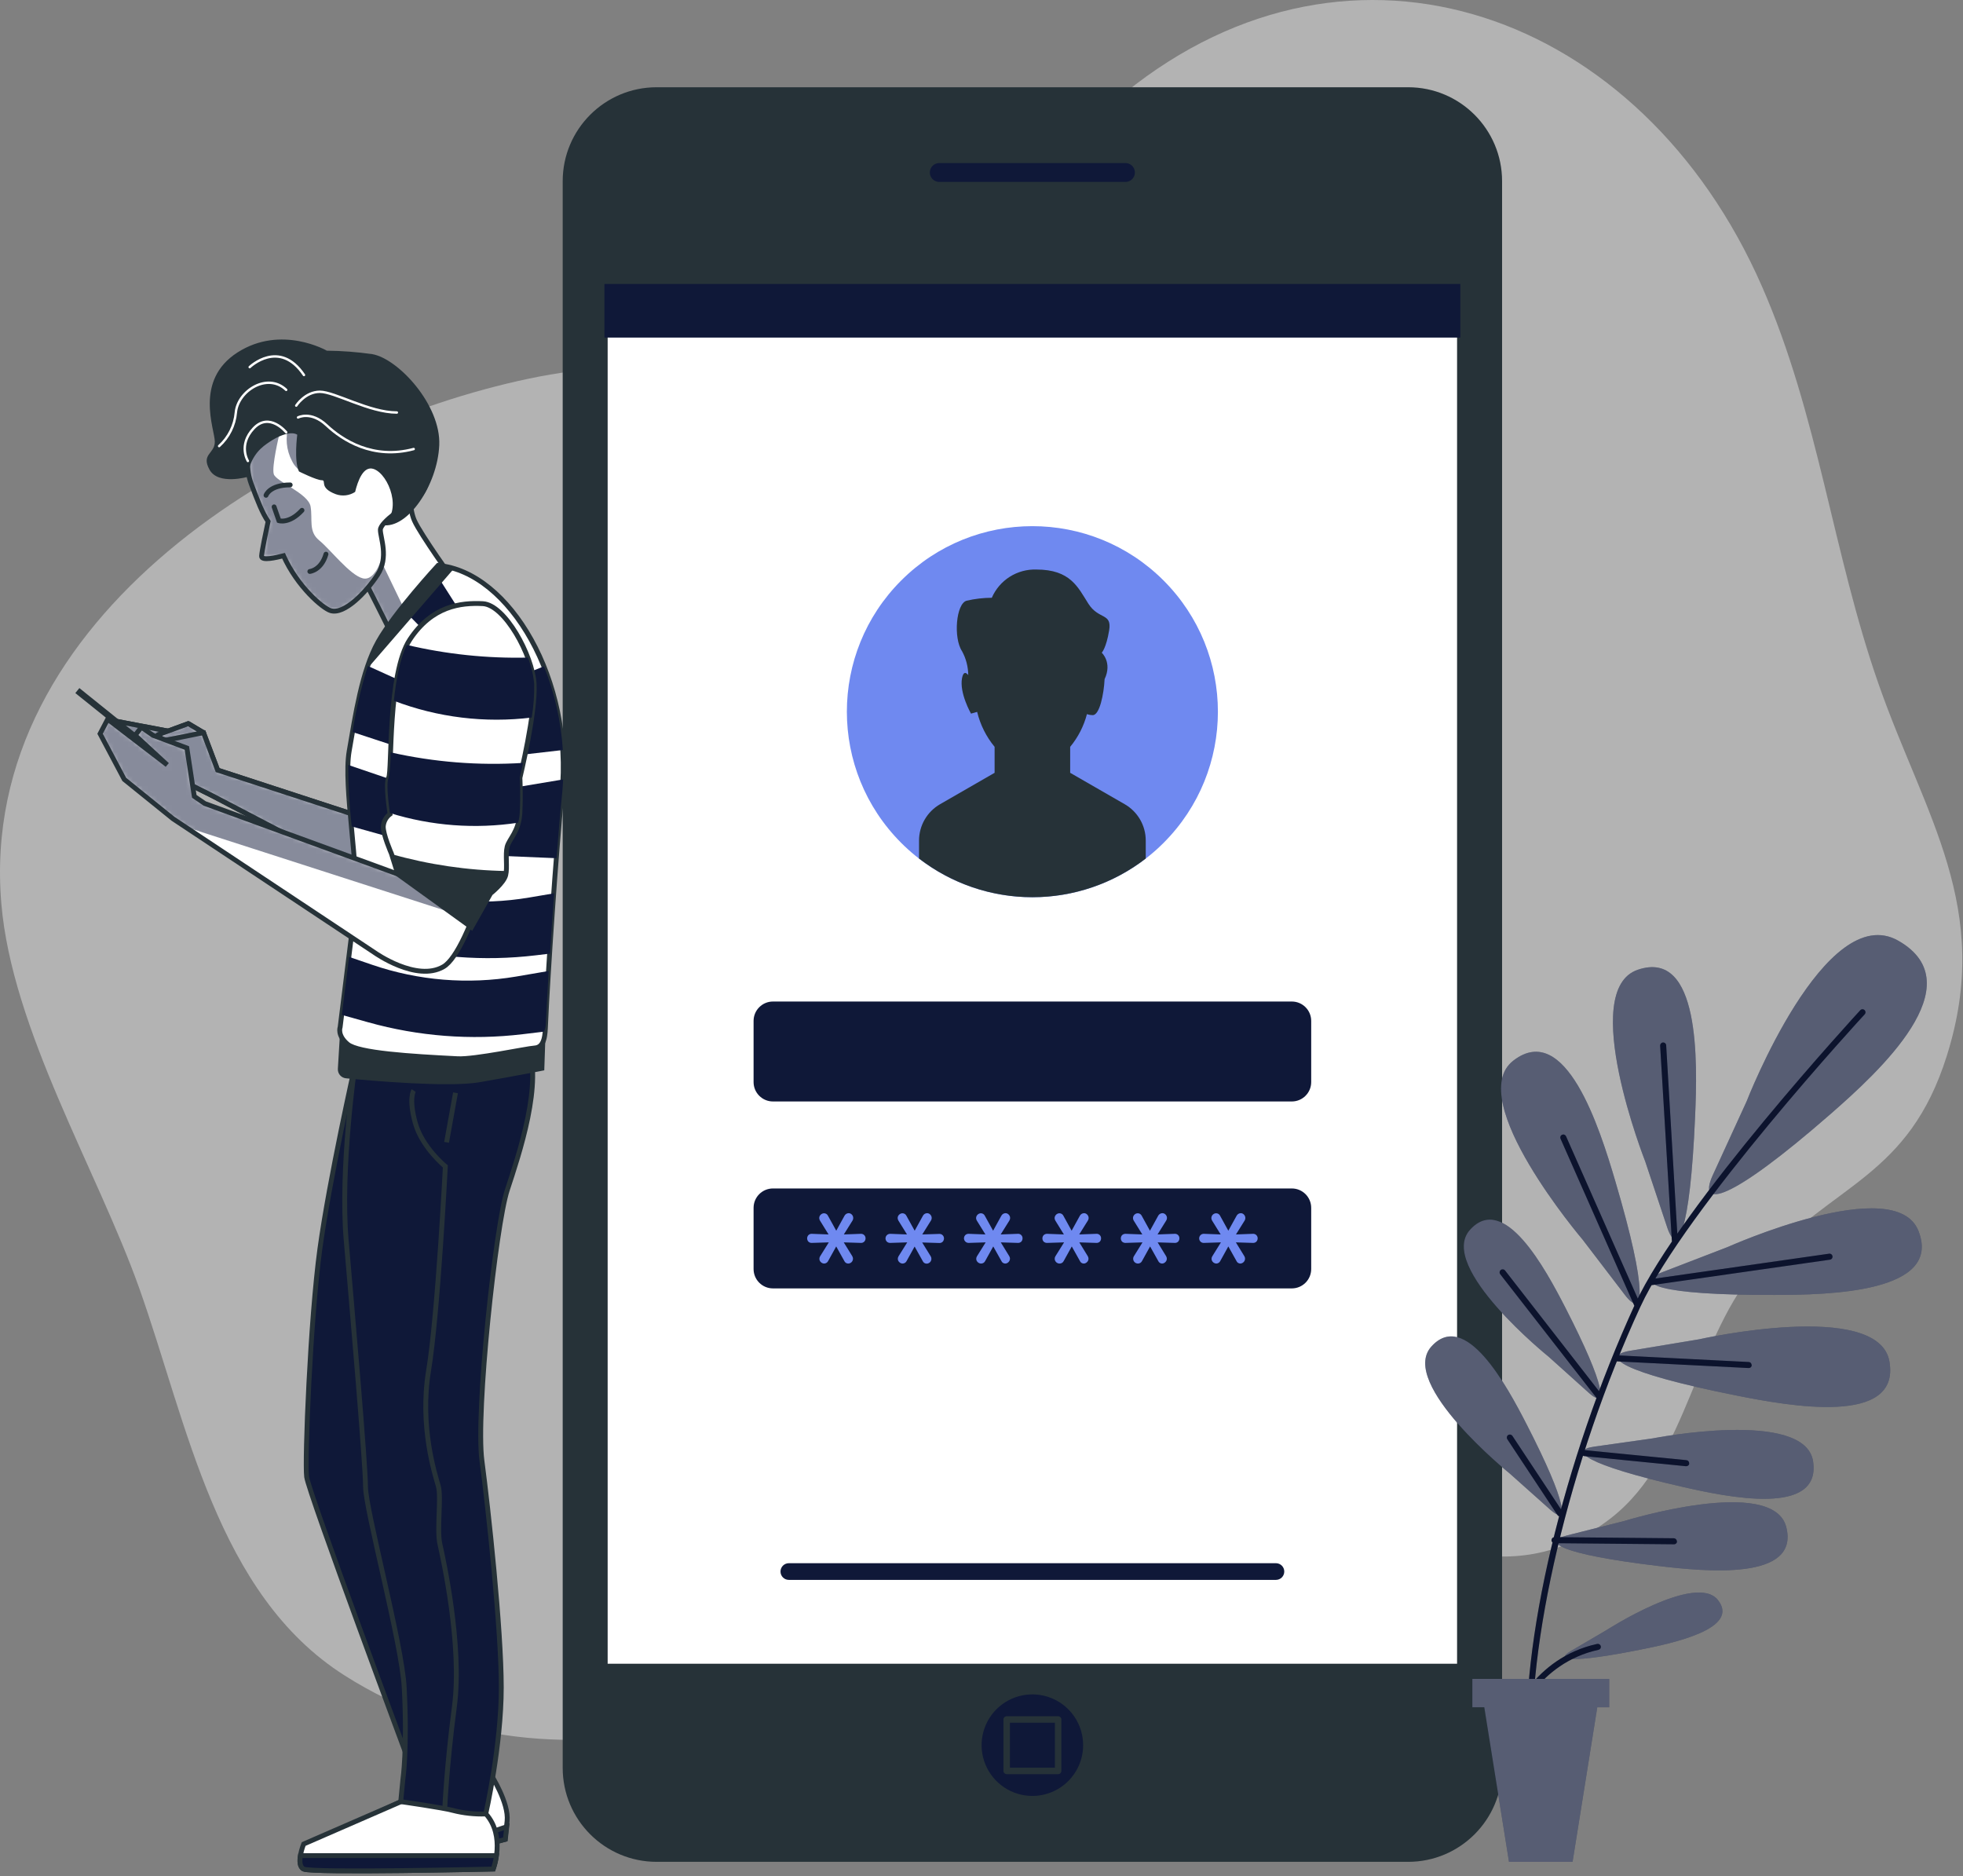 <svg width="406" height="388" viewBox="0 0 406 388" fill="none" xmlns="http://www.w3.org/2000/svg">
<rect x="0" y="0" width="406" height="388" fill="#808080" stroke="none"/>
<g opacity="0.4">
<path d="M364.4 59.184C339.52 2.454 279.8 -18.906 232.68 19.184C214.28 34.044 202.8 57.694 180.27 67.184C159.13 76.084 132.35 73.464 109.49 78.284C60.81 88.484 -4.73 127.184 0.27 186.814C2.46 212.934 20.08 241.944 28.79 266.384C38.79 294.504 44.79 329.684 71.26 346.494C116.64 375.354 171.38 351.764 212.26 328.494C234.26 315.984 246.37 308.294 270.06 312.584C291.99 316.584 311.74 330.584 333.17 313.974C349.26 301.504 350.59 276.234 364.1 261.394C379.32 244.674 394.75 243.464 402.66 218.334C412.25 187.844 398.12 168.794 388.57 141.554C379.02 114.314 376.12 85.874 364.4 59.184Z" fill="white"/>
</g>
<path d="M291.24 18.044H135.81C125.079 18.044 116.38 26.743 116.38 37.474V365.614C116.38 376.345 125.079 385.044 135.81 385.044H291.24C301.971 385.044 310.67 376.345 310.67 365.614V37.474C310.67 26.743 301.971 18.044 291.24 18.044Z" fill="#263238"/>
<path d="M302.03 58.344H125.01V344.744H302.03V58.344Z" fill="white" stroke="#263238" stroke-width="1.337" stroke-miterlimit="10"/>
<path d="M240.656 174.316C255.641 159.331 255.641 135.037 240.656 120.052C225.672 105.068 201.377 105.068 186.393 120.052C171.409 135.037 171.408 159.331 186.393 174.316C201.377 189.3 225.672 189.3 240.656 174.316Z" fill="#6F89F0"/>
<path d="M263.9 326.734H163.16C162.933 326.736 162.708 326.692 162.498 326.606C162.289 326.52 162.098 326.394 161.937 326.234C161.776 326.074 161.649 325.884 161.562 325.675C161.475 325.465 161.43 325.241 161.43 325.014C161.428 324.787 161.472 324.561 161.559 324.351C161.645 324.14 161.773 323.949 161.933 323.788C162.094 323.627 162.286 323.5 162.496 323.413C162.707 323.327 162.932 323.283 163.16 323.284H263.9C264.126 323.284 264.351 323.329 264.56 323.416C264.77 323.503 264.96 323.631 265.119 323.792C265.279 323.952 265.406 324.143 265.492 324.353C265.578 324.563 265.621 324.787 265.62 325.014C265.62 325.47 265.438 325.908 265.116 326.23C264.793 326.553 264.356 326.734 263.9 326.734Z" fill="#0F1838"/>
<path d="M267.18 207.124H159.87C157.655 207.124 155.86 208.919 155.86 211.134V223.784C155.86 225.999 157.655 227.794 159.87 227.794H267.18C269.395 227.794 271.19 225.999 271.19 223.784V211.134C271.19 208.919 269.395 207.124 267.18 207.124Z" fill="#0F1838"/>
<path d="M267.18 245.784H159.87C157.655 245.784 155.86 247.579 155.86 249.794V262.444C155.86 264.659 157.655 266.454 159.87 266.454H267.18C269.395 266.454 271.19 264.659 271.19 262.444V249.794C271.19 247.579 269.395 245.784 267.18 245.784Z" fill="#0F1838"/>
<path d="M232.63 166.324L221.34 159.824V154.454C222.975 152.476 224.159 150.166 224.81 147.684C225.199 147.822 225.608 147.893 226.02 147.894C227.42 147.894 228.31 143.554 228.46 140.454C230.09 137.004 227.87 134.984 227.87 134.984C227.87 134.984 228.79 134.064 229.4 130.374C230.01 126.684 227.25 128.224 225.1 124.844C222.95 121.464 221.41 117.784 214.35 117.784C212.405 117.72 210.485 118.243 208.841 119.284C207.197 120.326 205.904 121.838 205.13 123.624C203.373 123.63 201.622 123.835 199.91 124.234C197.75 124.844 197.14 131.914 198.98 134.684C199.804 136.198 200.243 137.891 200.26 139.614C199.77 139.014 199.26 138.854 198.98 140.214C198.37 143.284 200.83 147.584 200.83 147.584L202.1 147.224C202.74 149.876 203.974 152.349 205.71 154.454V159.824L194.42 166.324C193.102 167.085 192.007 168.18 191.245 169.498C190.483 170.816 190.081 172.311 190.08 173.834V177.554C196.795 182.741 205.04 185.555 213.525 185.555C222.01 185.555 230.255 182.741 236.97 177.554V173.834C236.971 172.311 236.57 170.815 235.808 169.496C235.046 168.178 233.95 167.084 232.63 166.324Z" fill="#263238"/>
<path d="M170.47 261.314C170.211 261.31 169.963 261.206 169.78 261.024C169.681 260.936 169.603 260.828 169.549 260.707C169.496 260.587 169.469 260.456 169.47 260.324C169.473 260.144 169.525 259.967 169.62 259.814L171.42 256.934L167.91 257.044C167.777 257.052 167.645 257.033 167.521 256.986C167.397 256.94 167.284 256.867 167.19 256.774C167.027 256.591 166.937 256.354 166.937 256.109C166.937 255.864 167.027 255.627 167.19 255.444C167.282 255.347 167.394 255.272 167.518 255.224C167.643 255.175 167.776 255.155 167.91 255.164L171.37 255.294L169.59 252.424C169.493 252.268 169.441 252.088 169.44 251.904C169.439 251.772 169.466 251.641 169.519 251.521C169.573 251.4 169.651 251.292 169.75 251.204C169.933 251.022 170.181 250.918 170.44 250.914C170.61 250.915 170.777 250.965 170.92 251.057C171.063 251.149 171.178 251.28 171.25 251.434L172.96 254.524L174.65 251.454C174.73 251.29 174.853 251.151 175.007 251.053C175.16 250.954 175.337 250.899 175.52 250.894C175.646 250.895 175.771 250.922 175.886 250.973C176.002 251.025 176.105 251.1 176.19 251.194C176.373 251.384 176.474 251.64 176.47 251.904C176.469 252.076 176.424 252.245 176.34 252.394L174.53 255.294L178.04 255.164C178.173 255.155 178.306 255.175 178.431 255.224C178.555 255.272 178.668 255.347 178.76 255.444C178.93 255.621 179.024 255.858 179.02 256.104C179.019 256.352 178.926 256.591 178.76 256.774C178.665 256.867 178.553 256.94 178.429 256.986C178.304 257.033 178.172 257.052 178.04 257.044L174.51 256.934L176.27 259.784C176.368 259.943 176.42 260.127 176.42 260.314C176.42 260.579 176.314 260.834 176.127 261.021C175.939 261.209 175.685 261.314 175.42 261.314C175.248 261.312 175.081 261.259 174.939 261.164C174.797 261.068 174.686 260.932 174.62 260.774L172.95 257.774L171.29 260.774C171.216 260.931 171.101 261.064 170.956 261.16C170.811 261.255 170.643 261.308 170.47 261.314Z" fill="#6F89F0"/>
<path d="M186.69 261.314C186.431 261.31 186.184 261.206 186 261.024C185.902 260.936 185.823 260.828 185.77 260.707C185.716 260.587 185.689 260.456 185.69 260.324C185.693 260.144 185.745 259.967 185.84 259.814L187.64 256.934L184.14 257.044C184.006 257.05 183.873 257.029 183.748 256.983C183.622 256.937 183.507 256.866 183.41 256.774C183.277 256.637 183.189 256.463 183.156 256.276C183.123 256.088 183.148 255.894 183.227 255.721C183.306 255.547 183.435 255.401 183.598 255.302C183.761 255.202 183.949 255.154 184.14 255.164L187.59 255.294L185.81 252.424C185.713 252.268 185.661 252.088 185.66 251.904C185.659 251.772 185.686 251.641 185.74 251.521C185.793 251.4 185.872 251.292 185.97 251.204C186.154 251.022 186.401 250.918 186.66 250.914C186.83 250.915 186.997 250.965 187.14 251.057C187.284 251.149 187.398 251.28 187.47 251.434L189.18 254.524L190.87 251.454C190.95 251.29 191.074 251.152 191.227 251.053C191.38 250.954 191.558 250.899 191.74 250.894C191.867 250.894 191.992 250.92 192.107 250.972C192.223 251.023 192.326 251.099 192.41 251.194C192.503 251.288 192.576 251.398 192.626 251.52C192.675 251.642 192.701 251.772 192.7 251.904C192.696 252.077 192.648 252.246 192.56 252.394L190.75 255.294L194.27 255.184C194.402 255.175 194.534 255.196 194.656 255.244C194.779 255.293 194.89 255.368 194.98 255.464C195.15 255.641 195.244 255.878 195.24 256.124C195.239 256.372 195.147 256.611 194.98 256.794C194.888 256.887 194.777 256.959 194.654 257.006C194.532 257.052 194.401 257.072 194.27 257.064L190.73 256.954L192.49 259.804C192.589 259.963 192.641 260.147 192.64 260.334C192.64 260.599 192.535 260.854 192.347 261.041C192.16 261.229 191.905 261.334 191.64 261.334C191.468 261.332 191.301 261.279 191.159 261.184C191.017 261.088 190.906 260.952 190.84 260.794L189.17 257.794L187.51 260.794C187.434 260.947 187.317 261.076 187.172 261.168C187.028 261.26 186.861 261.31 186.69 261.314Z" fill="#6F89F0"/>
<path d="M202.92 261.314C202.658 261.313 202.406 261.209 202.22 261.024C202.122 260.936 202.043 260.828 201.99 260.707C201.936 260.587 201.909 260.456 201.91 260.324C201.913 260.144 201.965 259.967 202.06 259.814L203.86 256.934L200.36 257.044C200.171 257.052 199.985 257.003 199.824 256.904C199.664 256.805 199.536 256.661 199.458 256.489C199.379 256.318 199.354 256.126 199.385 255.94C199.415 255.754 199.501 255.581 199.63 255.444C199.724 255.348 199.839 255.273 199.964 255.225C200.09 255.176 200.225 255.156 200.36 255.164L203.81 255.294L202.03 252.424C201.933 252.268 201.881 252.088 201.88 251.904C201.883 251.773 201.912 251.643 201.965 251.523C202.019 251.403 202.095 251.295 202.19 251.204C202.376 251.019 202.628 250.915 202.89 250.914C203.059 250.917 203.223 250.967 203.365 251.059C203.506 251.151 203.619 251.281 203.69 251.434L205.4 254.524L207.09 251.454C207.17 251.29 207.294 251.152 207.447 251.053C207.6 250.954 207.778 250.899 207.96 250.894C208.087 250.894 208.212 250.92 208.327 250.972C208.443 251.023 208.546 251.099 208.63 251.194C208.723 251.288 208.796 251.398 208.846 251.52C208.896 251.642 208.921 251.772 208.92 251.904C208.916 252.077 208.868 252.246 208.78 252.394L206.97 255.294L210.49 255.164C210.619 255.151 210.75 255.166 210.873 255.208C210.996 255.25 211.109 255.317 211.204 255.406C211.299 255.496 211.373 255.604 211.423 255.724C211.472 255.845 211.495 255.974 211.49 256.104C211.492 256.351 211.403 256.589 211.24 256.774C211.146 256.867 211.033 256.94 210.909 256.986C210.785 257.033 210.652 257.052 210.52 257.044L206.99 256.934L208.74 259.784C208.839 259.943 208.891 260.127 208.89 260.314C208.887 260.445 208.858 260.575 208.805 260.695C208.751 260.815 208.675 260.923 208.58 261.014C208.493 261.108 208.388 261.183 208.271 261.234C208.154 261.286 208.028 261.313 207.9 261.314C207.73 261.311 207.564 261.258 207.424 261.162C207.284 261.066 207.174 260.931 207.11 260.774L205.43 257.774L203.77 260.774C203.695 260.936 203.575 261.073 203.424 261.169C203.274 261.265 203.099 261.315 202.92 261.314Z" fill="#6F89F0"/>
<path d="M219.14 261.314C218.877 261.313 218.626 261.209 218.44 261.024C218.251 260.839 218.144 260.588 218.14 260.324C218.137 260.144 218.185 259.967 218.28 259.814L220.08 256.934L216.58 257.044C216.446 257.05 216.313 257.029 216.188 256.983C216.062 256.937 215.947 256.866 215.85 256.774C215.687 256.591 215.597 256.354 215.597 256.109C215.597 255.864 215.687 255.627 215.85 255.444C215.946 255.351 216.061 255.278 216.186 255.23C216.312 255.182 216.446 255.159 216.58 255.164L220.04 255.294L218.27 252.424C218.173 252.268 218.121 252.088 218.12 251.904C218.123 251.773 218.152 251.643 218.205 251.523C218.258 251.403 218.335 251.295 218.43 251.204C218.616 251.019 218.867 250.915 219.13 250.914C219.3 250.915 219.467 250.965 219.61 251.057C219.754 251.149 219.868 251.28 219.94 251.434L221.64 254.524L223.33 251.454C223.41 251.29 223.533 251.152 223.687 251.053C223.84 250.954 224.018 250.899 224.2 250.894C224.326 250.894 224.452 250.92 224.567 250.972C224.683 251.023 224.786 251.099 224.87 251.194C224.963 251.288 225.036 251.398 225.086 251.52C225.135 251.642 225.161 251.772 225.16 251.904C225.156 252.077 225.108 252.246 225.02 252.394L223.21 255.294L226.73 255.164C226.859 255.151 226.99 255.166 227.113 255.208C227.236 255.25 227.349 255.317 227.444 255.406C227.539 255.496 227.613 255.604 227.662 255.724C227.712 255.845 227.735 255.974 227.73 256.104C227.732 256.351 227.643 256.589 227.48 256.774C227.386 256.867 227.273 256.94 227.149 256.986C227.025 257.033 226.892 257.052 226.76 257.044L223.23 256.934L224.98 259.784C225.078 259.943 225.13 260.127 225.13 260.314C225.131 260.446 225.104 260.577 225.05 260.697C224.997 260.818 224.918 260.926 224.82 261.014C224.733 261.108 224.628 261.183 224.511 261.234C224.394 261.286 224.268 261.313 224.14 261.314C223.97 261.311 223.804 261.258 223.664 261.162C223.524 261.066 223.414 260.931 223.35 260.774L221.67 257.774L220.01 260.774C219.934 260.939 219.811 261.079 219.656 261.175C219.501 261.271 219.322 261.319 219.14 261.314Z" fill="#6F89F0"/>
<path d="M235.36 261.314C235.098 261.313 234.846 261.209 234.66 261.024C234.505 260.867 234.406 260.663 234.379 260.445C234.352 260.226 234.398 260.004 234.51 259.814L236.3 256.934L232.8 257.044C232.666 257.05 232.533 257.029 232.408 256.983C232.282 256.937 232.167 256.866 232.07 256.774C231.907 256.591 231.817 256.354 231.817 256.109C231.817 255.864 231.907 255.627 232.07 255.444C232.167 255.351 232.281 255.278 232.407 255.23C232.532 255.182 232.666 255.159 232.8 255.164L236.26 255.294L234.48 252.424C234.383 252.268 234.331 252.088 234.33 251.904C234.334 251.64 234.442 251.389 234.63 251.204C234.816 251.019 235.068 250.915 235.33 250.914C235.5 250.915 235.667 250.965 235.81 251.057C235.954 251.149 236.068 251.28 236.14 251.434L237.84 254.524L239.53 251.454C239.61 251.29 239.734 251.152 239.887 251.053C240.04 250.954 240.218 250.899 240.4 250.894C240.528 250.893 240.655 250.92 240.772 250.971C240.889 251.023 240.994 251.099 241.08 251.194C241.264 251.384 241.364 251.64 241.36 251.904C241.356 252.077 241.308 252.246 241.22 252.394L239.41 255.294L242.93 255.164C243.059 255.151 243.19 255.166 243.313 255.208C243.436 255.25 243.549 255.317 243.644 255.406C243.739 255.496 243.813 255.604 243.863 255.724C243.912 255.845 243.935 255.974 243.93 256.104C243.932 256.351 243.843 256.589 243.68 256.774C243.586 256.867 243.473 256.94 243.349 256.986C243.225 257.033 243.092 257.052 242.96 257.044L239.43 256.934L241.18 259.784C241.279 259.943 241.331 260.127 241.33 260.314C241.331 260.446 241.304 260.577 241.25 260.697C241.197 260.818 241.118 260.926 241.02 261.014C240.933 261.108 240.828 261.183 240.711 261.234C240.594 261.286 240.468 261.313 240.34 261.314C240.17 261.311 240.005 261.258 239.864 261.162C239.724 261.066 239.615 260.931 239.55 260.774L237.87 257.774L236.21 260.774C236.135 260.936 236.015 261.073 235.864 261.169C235.714 261.265 235.539 261.315 235.36 261.314Z" fill="#6F89F0"/>
<path d="M251.58 261.314C251.321 261.31 251.074 261.206 250.89 261.024C250.792 260.936 250.713 260.828 250.66 260.707C250.606 260.587 250.579 260.456 250.58 260.324C250.583 260.144 250.635 259.967 250.73 259.814L252.52 256.934L249.02 257.044C248.891 257.054 248.762 257.037 248.64 256.994C248.519 256.951 248.407 256.883 248.313 256.794C248.219 256.706 248.144 256.599 248.094 256.48C248.043 256.361 248.018 256.233 248.02 256.104C248.019 255.982 248.043 255.86 248.089 255.747C248.136 255.634 248.204 255.531 248.29 255.444C248.382 255.347 248.494 255.272 248.619 255.224C248.743 255.175 248.877 255.155 249.01 255.164L252.47 255.294L250.69 252.424C250.593 252.268 250.541 252.088 250.54 251.904C250.544 251.64 250.652 251.389 250.84 251.204C251.026 251.019 251.278 250.915 251.54 250.914C251.71 250.915 251.877 250.965 252.02 251.057C252.164 251.149 252.278 251.28 252.35 251.434L254.05 254.524L255.75 251.454C255.829 251.292 255.951 251.154 256.103 251.055C256.254 250.957 256.43 250.901 256.61 250.894C256.738 250.893 256.865 250.92 256.982 250.971C257.099 251.023 257.204 251.099 257.29 251.194C257.474 251.384 257.574 251.64 257.57 251.904C257.57 252.076 257.525 252.245 257.44 252.394L255.63 255.294L259.14 255.164C259.273 255.155 259.407 255.175 259.531 255.224C259.656 255.272 259.768 255.347 259.86 255.444C260.031 255.621 260.124 255.858 260.12 256.104C260.119 256.352 260.027 256.591 259.86 256.774C259.766 256.867 259.653 256.94 259.529 256.986C259.405 257.033 259.272 257.052 259.14 257.044L255.61 256.934L257.36 259.784C257.459 259.943 257.511 260.127 257.51 260.314C257.506 260.578 257.399 260.829 257.21 261.014C257.028 261.2 256.78 261.308 256.52 261.314C256.35 261.311 256.185 261.258 256.044 261.162C255.904 261.066 255.795 260.931 255.73 260.774L254.05 257.774L252.39 260.774C252.318 260.93 252.204 261.063 252.061 261.159C251.918 261.254 251.752 261.308 251.58 261.314Z" fill="#6F89F0"/>
<g style="mix-blend-mode:multiply">
<path d="M302.03 58.724H125.01V69.814H302.03V58.724Z" fill="#0F1838"/>
</g>
<path d="M232.77 38.294H194.27C193.575 38.294 192.909 38.018 192.417 37.527C191.926 37.035 191.65 36.369 191.65 35.674C191.65 34.979 191.926 34.313 192.417 33.821C192.909 33.33 193.575 33.054 194.27 33.054H232.77C233.465 33.054 234.131 33.33 234.623 33.821C235.114 34.313 235.39 34.979 235.39 35.674C235.39 36.369 235.114 37.035 234.623 37.527C234.131 38.018 233.465 38.294 232.77 38.294Z" fill="#0F1838" stroke="#263238" stroke-width="1.337" stroke-linecap="round" stroke-linejoin="round"/>
<path d="M224.02 360.924C224.022 358.846 223.408 356.815 222.255 355.087C221.102 353.359 219.462 352.011 217.543 351.215C215.624 350.419 213.512 350.211 211.474 350.615C209.436 351.02 207.564 352.02 206.095 353.489C204.626 354.959 203.626 356.83 203.221 358.868C202.816 360.906 203.025 363.018 203.821 364.937C204.617 366.856 205.965 368.496 207.693 369.649C209.421 370.802 211.452 371.416 213.53 371.414C216.311 371.411 218.978 370.305 220.945 368.339C222.911 366.372 224.017 363.705 224.02 360.924Z" fill="#0F1838"/>
<path d="M218.85 355.604H208.21V366.244H218.85V355.604Z" fill="#0F1838" stroke="#263238" stroke-width="1.337" stroke-linecap="round" stroke-linejoin="round"/>
<path d="M340.27 240.184C340.27 240.184 326.33 204.764 338.74 200.554C351.66 196.164 351.09 219.554 350.59 230.954C349.54 255.314 346.85 259.844 344.84 253.894L340.27 240.184ZM336.08 267.814C339.91 272.814 340.99 267.634 334.08 244.244C330.84 233.244 323.8 210.994 313 219.344C302.63 227.344 327.31 256.344 327.31 256.344L336.08 267.814ZM328.68 288.114C332.33 291.354 332.4 287.264 323.73 270.374C319.66 262.464 311.05 246.454 304 254.374C297.23 262.014 320.3 280.584 320.3 280.584L328.68 288.114ZM320.68 312.254C324.33 315.504 324.4 311.404 315.73 294.524C311.66 286.614 303.05 270.594 296 278.524C289.27 286.184 312.27 304.754 312.27 304.754L320.68 312.254ZM343.78 263.114C337.94 265.394 342.58 267.874 366.97 267.804C378.41 267.804 401.77 267.284 396.79 254.574C392.02 242.364 357.28 257.914 357.28 257.914L343.78 263.114ZM337.13 279.354C330.95 280.424 335.01 283.784 358.93 288.564C370.14 290.814 393.13 294.964 390.78 281.564C388.53 268.644 351.39 276.984 351.39 276.984L337.13 279.354ZM329.69 299.184C324.43 299.944 327.79 302.874 347.9 307.474C357.33 309.634 376.68 313.684 375 302.254C373.4 291.254 341.8 297.474 341.8 297.474L329.69 299.184ZM324.04 317.554C318.89 318.864 322.54 321.424 343.04 323.864C352.64 325.004 372.31 326.984 369.44 315.794C366.67 305.054 335.91 314.564 335.91 314.564L324.04 317.554ZM354.18 243.184C351.18 249.904 357.41 248.884 378.59 230.404C388.51 221.734 408.41 203.594 392.65 194.564C377.52 185.884 361.25 227.764 361.25 227.764L354.18 243.184ZM324.82 341.484C321.65 343.334 324.76 344.054 339.3 341.154C346.12 339.804 359.99 336.804 355.3 330.884C350.76 325.184 332.16 337.184 332.16 337.184L324.82 341.484Z" fill="#0F1838"/>
<path opacity="0.3" d="M340.27 240.184C340.27 240.184 326.33 204.764 338.74 200.554C351.66 196.164 351.09 219.554 350.59 230.954C349.54 255.314 346.85 259.844 344.84 253.894L340.27 240.184ZM336.08 267.814C339.91 272.814 340.99 267.634 334.08 244.244C330.84 233.244 323.8 210.994 313 219.344C302.63 227.344 327.31 256.344 327.31 256.344L336.08 267.814ZM328.68 288.114C332.33 291.354 332.4 287.264 323.73 270.374C319.66 262.464 311.05 246.454 304 254.374C297.23 262.014 320.3 280.584 320.3 280.584L328.68 288.114ZM320.68 312.254C324.33 315.504 324.4 311.404 315.73 294.524C311.66 286.614 303.05 270.594 296 278.524C289.27 286.184 312.27 304.754 312.27 304.754L320.68 312.254ZM343.78 263.114C337.94 265.394 342.58 267.874 366.97 267.804C378.41 267.804 401.77 267.284 396.79 254.574C392.02 242.364 357.28 257.914 357.28 257.914L343.78 263.114ZM337.13 279.354C330.95 280.424 335.01 283.784 358.93 288.564C370.14 290.814 393.13 294.964 390.78 281.564C388.53 268.644 351.39 276.984 351.39 276.984L337.13 279.354ZM329.69 299.184C324.43 299.944 327.79 302.874 347.9 307.474C357.33 309.634 376.68 313.684 375 302.254C373.4 291.254 341.8 297.474 341.8 297.474L329.69 299.184ZM324.04 317.554C318.89 318.864 322.54 321.424 343.04 323.864C352.64 325.004 372.31 326.984 369.44 315.794C366.67 305.054 335.91 314.564 335.91 314.564L324.04 317.554ZM354.18 243.184C351.18 249.904 357.41 248.884 378.59 230.404C388.51 221.734 408.41 203.594 392.65 194.564C377.52 185.884 361.25 227.764 361.25 227.764L354.18 243.184ZM324.82 341.484C321.65 343.334 324.76 344.054 339.3 341.154C346.12 339.804 359.99 336.804 355.3 330.884C350.76 325.184 332.16 337.184 332.16 337.184L324.82 341.484Z" fill="white"/>
<path d="M346.42 256.674L343.99 216.244L346.42 256.674ZM338.73 270.014L323.37 235.244L338.73 270.014ZM378.37 259.904L341.56 265.184L378.37 259.904ZM330.77 288.754L310.84 263.184L330.77 288.754ZM334.27 280.914L361.73 282.294L334.27 280.914ZM327.77 300.524L348.77 302.604L327.77 300.524ZM322.7 312.984L312.27 297.294L322.7 312.984ZM321.5 318.524L346.19 318.754L321.5 318.524ZM316.5 364.844C316.665 364.831 316.819 364.754 316.927 364.628C317.036 364.503 317.091 364.34 317.08 364.174C315.51 340.594 324.63 301.974 339.26 270.274C348.61 250.014 385.26 210.194 385.65 209.794C385.768 209.676 385.834 209.516 385.834 209.349C385.834 209.182 385.768 209.022 385.65 208.904C385.592 208.846 385.524 208.8 385.448 208.769C385.373 208.737 385.292 208.721 385.21 208.721C385.128 208.721 385.047 208.737 384.971 208.769C384.896 208.8 384.827 208.846 384.77 208.904C384.4 209.304 347.6 249.274 338.17 269.714C323.27 302.184 314.27 340.104 315.87 364.254C315.882 364.413 315.954 364.562 316.07 364.671C316.187 364.78 316.34 364.842 316.5 364.844ZM346.41 257.294C346.575 257.284 346.73 257.209 346.84 257.085C346.951 256.962 347.008 256.8 347 256.634L344.61 216.184C344.606 216.102 344.586 216.021 344.55 215.947C344.515 215.872 344.465 215.806 344.404 215.751C344.342 215.696 344.27 215.654 344.192 215.627C344.115 215.6 344.032 215.589 343.95 215.594C343.784 215.604 343.63 215.68 343.519 215.803C343.409 215.927 343.352 216.089 343.36 216.254L345.79 256.684C345.797 256.843 345.866 256.993 345.982 257.103C346.097 257.213 346.25 257.274 346.41 257.274V257.294ZM338.95 270.584C339.1 270.516 339.217 270.393 339.277 270.239C339.337 270.086 339.334 269.916 339.27 269.764L323.9 234.994C323.833 234.843 323.71 234.724 323.556 234.664C323.402 234.604 323.231 234.608 323.08 234.674C322.929 234.74 322.81 234.864 322.75 235.018C322.69 235.172 322.693 235.343 322.76 235.494L338.12 270.264C338.168 270.376 338.247 270.471 338.349 270.538C338.45 270.606 338.568 270.643 338.69 270.644C338.793 270.65 338.896 270.629 338.99 270.584H338.95ZM341.61 265.784L378.4 260.524C378.489 260.522 378.576 260.502 378.656 260.464C378.737 260.426 378.808 260.371 378.866 260.303C378.923 260.236 378.966 260.157 378.991 260.072C379.016 259.986 379.023 259.897 379.011 259.809C378.999 259.721 378.968 259.636 378.921 259.561C378.874 259.485 378.812 259.421 378.738 259.371C378.664 259.322 378.581 259.288 378.493 259.273C378.406 259.258 378.316 259.262 378.23 259.284L341.44 264.544C341.275 264.555 341.122 264.63 341.013 264.754C340.904 264.878 340.849 265.04 340.86 265.204C340.87 265.369 340.946 265.522 341.07 265.631C341.193 265.74 341.355 265.795 341.52 265.784H341.61ZM331.12 289.254C331.25 289.152 331.335 289.002 331.356 288.837C331.376 288.672 331.331 288.506 331.23 288.374L311.29 262.754C311.188 262.622 311.037 262.535 310.871 262.513C310.705 262.492 310.537 262.537 310.405 262.639C310.272 262.741 310.186 262.892 310.164 263.058C310.142 263.224 310.188 263.392 310.29 263.524L330.27 289.184C330.328 289.259 330.402 289.319 330.487 289.361C330.572 289.403 330.665 289.424 330.76 289.424C330.909 289.417 331.051 289.356 331.16 289.254H331.12ZM362.28 282.324C362.285 282.159 362.225 281.998 362.113 281.876C362.001 281.754 361.845 281.682 361.68 281.674L334.27 280.284C334.116 280.295 333.971 280.362 333.863 280.472C333.755 280.582 333.691 280.728 333.684 280.882C333.676 281.037 333.726 281.188 333.823 281.308C333.92 281.429 334.057 281.509 334.21 281.534L361.67 282.924C361.835 282.93 361.996 282.87 362.118 282.757C362.239 282.645 362.312 282.49 362.32 282.324H362.28ZM349.35 302.664C349.359 302.582 349.353 302.499 349.329 302.419C349.306 302.339 349.268 302.265 349.215 302.201C349.163 302.137 349.099 302.083 349.026 302.044C348.952 302.005 348.872 301.982 348.79 301.974L327.79 299.904C327.708 299.896 327.626 299.904 327.548 299.928C327.469 299.951 327.396 299.99 327.333 300.042C327.27 300.094 327.218 300.159 327.179 300.231C327.141 300.303 327.117 300.383 327.11 300.464C327.096 300.628 327.146 300.791 327.251 300.918C327.356 301.045 327.506 301.126 327.67 301.144L348.67 303.224H348.73C348.891 303.235 349.05 303.183 349.174 303.078C349.297 302.974 349.374 302.825 349.39 302.664H349.35ZM323 313.504C323.139 313.412 323.235 313.269 323.269 313.106C323.303 312.943 323.271 312.774 323.18 312.634L312.8 296.944C312.705 296.809 312.561 296.716 312.399 296.684C312.237 296.652 312.069 296.685 311.93 296.774C311.791 296.866 311.694 297.009 311.66 297.172C311.627 297.335 311.659 297.505 311.75 297.644L322.13 313.334C322.189 313.42 322.268 313.49 322.361 313.539C322.453 313.588 322.555 313.613 322.66 313.614C322.795 313.621 322.929 313.583 323.04 313.504H323ZM346.82 318.754C346.817 318.59 346.751 318.432 346.636 318.315C346.521 318.198 346.364 318.129 346.2 318.124L321.51 317.894C321.345 317.894 321.188 317.959 321.071 318.076C320.955 318.192 320.89 318.35 320.89 318.514C320.887 318.597 320.901 318.679 320.931 318.756C320.961 318.833 321.007 318.903 321.065 318.962C321.123 319.021 321.192 319.068 321.269 319.099C321.345 319.13 321.427 319.146 321.51 319.144L346.2 319.374C346.284 319.378 346.368 319.365 346.448 319.336C346.527 319.307 346.6 319.262 346.661 319.204C346.723 319.146 346.772 319.077 346.806 318.999C346.84 318.922 346.859 318.839 346.86 318.754H346.82ZM313.69 355.674C313.74 355.564 317.95 343.964 330.61 341.194C330.773 341.158 330.915 341.059 331.005 340.918C331.095 340.778 331.125 340.607 331.09 340.444C331.049 340.284 330.949 340.146 330.809 340.059C330.669 339.971 330.501 339.941 330.34 339.974C316.99 342.894 312.56 355.144 312.51 355.264C312.458 355.422 312.47 355.594 312.543 355.743C312.616 355.892 312.744 356.007 312.9 356.064H313.1C313.233 356.076 313.366 356.044 313.479 355.974C313.593 355.903 313.681 355.798 313.73 355.674H313.69ZM316.5 364.844C316.665 364.831 316.819 364.754 316.927 364.628C317.036 364.503 317.091 364.34 317.08 364.174C315.51 340.594 324.63 301.974 339.26 270.274C348.61 250.014 385.26 210.194 385.65 209.794C385.768 209.676 385.834 209.516 385.834 209.349C385.834 209.182 385.768 209.022 385.65 208.904C385.592 208.846 385.524 208.8 385.448 208.769C385.373 208.737 385.292 208.721 385.21 208.721C385.128 208.721 385.047 208.737 384.971 208.769C384.896 208.8 384.827 208.846 384.77 208.904C384.4 209.304 347.6 249.274 338.17 269.714C323.27 302.184 314.27 340.104 315.87 364.254C315.882 364.413 315.954 364.562 316.07 364.671C316.187 364.78 316.34 364.842 316.5 364.844ZM346.41 257.294C346.575 257.284 346.73 257.209 346.84 257.085C346.951 256.962 347.008 256.8 347 256.634L344.61 216.184C344.606 216.102 344.586 216.021 344.55 215.947C344.515 215.872 344.465 215.806 344.404 215.751C344.342 215.696 344.27 215.654 344.192 215.627C344.115 215.6 344.032 215.589 343.95 215.594C343.784 215.604 343.63 215.68 343.519 215.803C343.409 215.927 343.352 216.089 343.36 216.254L345.79 256.684C345.797 256.843 345.866 256.993 345.982 257.103C346.097 257.213 346.25 257.274 346.41 257.274V257.294ZM338.95 270.584C339.1 270.516 339.217 270.393 339.277 270.239C339.337 270.086 339.334 269.916 339.27 269.764L323.9 234.994C323.833 234.843 323.71 234.724 323.556 234.664C323.402 234.604 323.231 234.608 323.08 234.674C322.929 234.74 322.81 234.864 322.75 235.018C322.69 235.172 322.693 235.343 322.76 235.494L338.12 270.264C338.168 270.376 338.247 270.471 338.349 270.538C338.45 270.606 338.568 270.643 338.69 270.644C338.793 270.65 338.896 270.629 338.99 270.584H338.95ZM341.61 265.784L378.4 260.524C378.489 260.522 378.576 260.502 378.656 260.464C378.737 260.426 378.808 260.371 378.866 260.303C378.923 260.236 378.966 260.157 378.991 260.072C379.016 259.986 379.023 259.897 379.011 259.809C378.999 259.721 378.968 259.636 378.921 259.561C378.874 259.485 378.812 259.421 378.738 259.371C378.664 259.322 378.581 259.288 378.493 259.273C378.406 259.258 378.316 259.262 378.23 259.284L341.44 264.544C341.275 264.555 341.122 264.63 341.013 264.754C340.904 264.878 340.849 265.04 340.86 265.204C340.87 265.369 340.946 265.522 341.07 265.631C341.193 265.74 341.355 265.795 341.52 265.784H341.61ZM331.12 289.254C331.25 289.152 331.335 289.002 331.356 288.837C331.376 288.672 331.331 288.506 331.23 288.374L311.29 262.754C311.239 262.688 311.176 262.633 311.104 262.592C311.033 262.551 310.953 262.524 310.871 262.513C310.789 262.503 310.705 262.508 310.625 262.53C310.545 262.551 310.47 262.589 310.405 262.639C310.339 262.69 310.284 262.753 310.243 262.825C310.201 262.896 310.175 262.976 310.164 263.058C310.153 263.14 310.159 263.223 310.18 263.303C310.202 263.384 310.239 263.458 310.29 263.524L330.27 289.184C330.328 289.259 330.402 289.319 330.487 289.361C330.572 289.403 330.665 289.424 330.76 289.424C330.909 289.417 331.051 289.356 331.16 289.254H331.12ZM362.28 282.324C362.285 282.159 362.225 281.998 362.113 281.876C362.001 281.754 361.845 281.682 361.68 281.674L334.27 280.284C334.116 280.295 333.971 280.362 333.863 280.472C333.755 280.582 333.691 280.728 333.684 280.882C333.676 281.037 333.726 281.188 333.823 281.308C333.92 281.429 334.057 281.509 334.21 281.534L361.67 282.924C361.835 282.93 361.996 282.87 362.118 282.757C362.239 282.645 362.312 282.49 362.32 282.324H362.28ZM349.35 302.664C349.359 302.582 349.353 302.499 349.329 302.419C349.306 302.339 349.268 302.265 349.215 302.201C349.163 302.137 349.099 302.083 349.026 302.044C348.952 302.005 348.872 301.982 348.79 301.974L327.79 299.904C327.708 299.896 327.626 299.904 327.548 299.928C327.469 299.951 327.396 299.99 327.333 300.042C327.27 300.094 327.218 300.159 327.179 300.231C327.141 300.303 327.117 300.383 327.11 300.464C327.096 300.628 327.146 300.791 327.251 300.918C327.356 301.045 327.506 301.126 327.67 301.144L348.67 303.224H348.73C348.891 303.235 349.05 303.183 349.174 303.078C349.297 302.974 349.374 302.825 349.39 302.664H349.35ZM323 313.504C323.139 313.412 323.235 313.269 323.269 313.106C323.303 312.943 323.271 312.774 323.18 312.634L312.8 296.944C312.705 296.809 312.561 296.716 312.399 296.684C312.237 296.652 312.069 296.685 311.93 296.774C311.791 296.866 311.694 297.009 311.66 297.172C311.627 297.335 311.659 297.505 311.75 297.644L322.13 313.334C322.189 313.42 322.268 313.49 322.361 313.539C322.453 313.588 322.555 313.613 322.66 313.614C322.795 313.621 322.929 313.583 323.04 313.504H323ZM346.82 318.754C346.817 318.59 346.751 318.432 346.636 318.315C346.521 318.198 346.364 318.129 346.2 318.124L321.51 317.894C321.345 317.894 321.188 317.959 321.071 318.076C320.955 318.192 320.89 318.35 320.89 318.514C320.887 318.597 320.901 318.679 320.931 318.756C320.961 318.833 321.007 318.903 321.065 318.962C321.123 319.021 321.192 319.068 321.269 319.099C321.345 319.13 321.427 319.146 321.51 319.144L346.2 319.374C346.284 319.378 346.368 319.365 346.448 319.336C346.527 319.307 346.6 319.262 346.661 319.204C346.723 319.146 346.772 319.077 346.806 318.999C346.84 318.922 346.859 318.839 346.86 318.754H346.82ZM313.69 355.674C313.74 355.564 317.95 343.964 330.61 341.194C330.773 341.158 330.915 341.059 331.005 340.918C331.095 340.778 331.125 340.607 331.09 340.444C331.049 340.284 330.949 340.146 330.809 340.059C330.669 339.971 330.501 339.941 330.34 339.974C316.99 342.894 312.56 355.144 312.51 355.264C312.458 355.422 312.47 355.594 312.543 355.743C312.616 355.892 312.744 356.007 312.9 356.064H313.1C313.233 356.076 313.366 356.044 313.479 355.974C313.593 355.903 313.681 355.798 313.73 355.674H313.69Z" fill="#0F1838"/>
<path opacity="0.2" d="M346.42 256.674L343.99 216.244L346.42 256.674ZM338.73 270.014L323.37 235.244L338.73 270.014ZM378.37 259.904L341.56 265.184L378.37 259.904ZM330.77 288.754L310.84 263.184L330.77 288.754ZM334.27 280.914L361.73 282.294L334.27 280.914ZM327.77 300.524L348.77 302.604L327.77 300.524ZM322.7 312.984L312.27 297.294L322.7 312.984ZM321.5 318.524L346.19 318.754L321.5 318.524ZM316.5 364.844C316.665 364.831 316.819 364.754 316.927 364.628C317.036 364.503 317.091 364.34 317.08 364.174C315.51 340.594 324.63 301.974 339.26 270.274C348.61 250.014 385.26 210.194 385.65 209.794C385.768 209.676 385.834 209.516 385.834 209.349C385.834 209.182 385.768 209.022 385.65 208.904C385.592 208.846 385.524 208.8 385.448 208.769C385.373 208.737 385.292 208.721 385.21 208.721C385.128 208.721 385.047 208.737 384.971 208.769C384.896 208.8 384.827 208.846 384.77 208.904C384.4 209.304 347.6 249.274 338.17 269.714C323.27 302.184 314.27 340.104 315.87 364.254C315.882 364.413 315.954 364.562 316.07 364.671C316.187 364.78 316.34 364.842 316.5 364.844ZM346.41 257.294C346.575 257.284 346.73 257.209 346.84 257.085C346.951 256.962 347.008 256.8 347 256.634L344.61 216.184C344.606 216.102 344.586 216.021 344.55 215.947C344.515 215.872 344.465 215.806 344.404 215.751C344.342 215.696 344.27 215.654 344.192 215.627C344.115 215.6 344.032 215.589 343.95 215.594C343.784 215.604 343.63 215.68 343.519 215.803C343.409 215.927 343.352 216.089 343.36 216.254L345.79 256.684C345.797 256.843 345.866 256.993 345.982 257.103C346.097 257.213 346.25 257.274 346.41 257.274V257.294ZM338.95 270.584C339.1 270.516 339.217 270.393 339.277 270.239C339.337 270.086 339.334 269.916 339.27 269.764L323.9 234.994C323.833 234.843 323.71 234.724 323.556 234.664C323.402 234.604 323.231 234.608 323.08 234.674C322.929 234.74 322.81 234.864 322.75 235.018C322.69 235.172 322.693 235.343 322.76 235.494L338.12 270.264C338.168 270.376 338.247 270.471 338.349 270.538C338.45 270.606 338.568 270.643 338.69 270.644C338.793 270.65 338.896 270.629 338.99 270.584H338.95ZM341.61 265.784L378.4 260.524C378.489 260.522 378.576 260.502 378.656 260.464C378.737 260.426 378.808 260.371 378.866 260.303C378.923 260.236 378.966 260.157 378.991 260.072C379.016 259.986 379.023 259.897 379.011 259.809C378.999 259.721 378.968 259.636 378.921 259.561C378.874 259.485 378.812 259.421 378.738 259.371C378.664 259.322 378.581 259.288 378.493 259.273C378.406 259.258 378.316 259.262 378.23 259.284L341.44 264.544C341.275 264.555 341.122 264.63 341.013 264.754C340.904 264.878 340.849 265.04 340.86 265.204C340.87 265.369 340.946 265.522 341.07 265.631C341.193 265.74 341.355 265.795 341.52 265.784H341.61ZM331.12 289.254C331.25 289.152 331.335 289.002 331.356 288.837C331.376 288.672 331.331 288.506 331.23 288.374L311.29 262.754C311.188 262.622 311.037 262.535 310.871 262.513C310.705 262.492 310.537 262.537 310.405 262.639C310.272 262.741 310.186 262.892 310.164 263.058C310.142 263.224 310.188 263.392 310.29 263.524L330.27 289.184C330.328 289.259 330.402 289.319 330.487 289.361C330.572 289.403 330.665 289.424 330.76 289.424C330.909 289.417 331.051 289.356 331.16 289.254H331.12ZM362.28 282.324C362.285 282.159 362.225 281.998 362.113 281.876C362.001 281.754 361.845 281.682 361.68 281.674L334.27 280.284C334.116 280.295 333.971 280.362 333.863 280.472C333.755 280.582 333.691 280.728 333.684 280.882C333.676 281.037 333.726 281.188 333.823 281.308C333.92 281.429 334.057 281.509 334.21 281.534L361.67 282.924C361.835 282.93 361.996 282.87 362.118 282.757C362.239 282.645 362.312 282.49 362.32 282.324H362.28ZM349.35 302.664C349.359 302.582 349.353 302.499 349.329 302.419C349.306 302.339 349.268 302.265 349.215 302.201C349.163 302.137 349.099 302.083 349.026 302.044C348.952 302.005 348.872 301.982 348.79 301.974L327.79 299.904C327.708 299.896 327.626 299.904 327.548 299.928C327.469 299.951 327.396 299.99 327.333 300.042C327.27 300.094 327.218 300.159 327.179 300.231C327.141 300.303 327.117 300.383 327.11 300.464C327.096 300.628 327.146 300.791 327.251 300.918C327.356 301.045 327.506 301.126 327.67 301.144L348.67 303.224H348.73C348.891 303.235 349.05 303.183 349.174 303.078C349.297 302.974 349.374 302.825 349.39 302.664H349.35ZM323 313.504C323.139 313.412 323.235 313.269 323.269 313.106C323.303 312.943 323.271 312.774 323.18 312.634L312.8 296.944C312.705 296.809 312.561 296.716 312.399 296.684C312.237 296.652 312.069 296.685 311.93 296.774C311.791 296.866 311.694 297.009 311.66 297.172C311.627 297.335 311.659 297.505 311.75 297.644L322.13 313.334C322.189 313.42 322.268 313.49 322.361 313.539C322.453 313.588 322.555 313.613 322.66 313.614C322.795 313.621 322.929 313.583 323.04 313.504H323ZM346.82 318.754C346.817 318.59 346.751 318.432 346.636 318.315C346.521 318.198 346.364 318.129 346.2 318.124L321.51 317.894C321.345 317.894 321.188 317.959 321.071 318.076C320.955 318.192 320.89 318.35 320.89 318.514C320.887 318.597 320.901 318.679 320.931 318.756C320.961 318.833 321.007 318.903 321.065 318.962C321.123 319.021 321.192 319.068 321.269 319.099C321.345 319.13 321.427 319.146 321.51 319.144L346.2 319.374C346.284 319.378 346.368 319.365 346.448 319.336C346.527 319.307 346.6 319.262 346.661 319.204C346.723 319.146 346.772 319.077 346.806 318.999C346.84 318.922 346.859 318.839 346.86 318.754H346.82ZM313.69 355.674C313.74 355.564 317.95 343.964 330.61 341.194C330.773 341.158 330.915 341.059 331.005 340.918C331.095 340.778 331.125 340.607 331.09 340.444C331.049 340.284 330.949 340.146 330.809 340.059C330.669 339.971 330.501 339.941 330.34 339.974C316.99 342.894 312.56 355.144 312.51 355.264C312.458 355.422 312.47 355.594 312.543 355.743C312.616 355.892 312.744 356.007 312.9 356.064H313.1C313.233 356.076 313.366 356.044 313.479 355.974C313.593 355.903 313.681 355.798 313.73 355.674H313.69ZM316.5 364.844C316.665 364.831 316.819 364.754 316.927 364.628C317.036 364.503 317.091 364.34 317.08 364.174C315.51 340.594 324.63 301.974 339.26 270.274C348.61 250.014 385.26 210.194 385.65 209.794C385.768 209.676 385.834 209.516 385.834 209.349C385.834 209.182 385.768 209.022 385.65 208.904C385.592 208.846 385.524 208.8 385.448 208.769C385.373 208.737 385.292 208.721 385.21 208.721C385.128 208.721 385.047 208.737 384.971 208.769C384.896 208.8 384.827 208.846 384.77 208.904C384.4 209.304 347.6 249.274 338.17 269.714C323.27 302.184 314.27 340.104 315.87 364.254C315.882 364.413 315.954 364.562 316.07 364.671C316.187 364.78 316.34 364.842 316.5 364.844ZM346.41 257.294C346.575 257.284 346.73 257.209 346.84 257.085C346.951 256.962 347.008 256.8 347 256.634L344.61 216.184C344.606 216.102 344.586 216.021 344.55 215.947C344.515 215.872 344.465 215.806 344.404 215.751C344.342 215.696 344.27 215.654 344.192 215.627C344.115 215.6 344.032 215.589 343.95 215.594C343.784 215.604 343.63 215.68 343.519 215.803C343.409 215.927 343.352 216.089 343.36 216.254L345.79 256.684C345.797 256.843 345.866 256.993 345.982 257.103C346.097 257.213 346.25 257.274 346.41 257.274V257.294ZM338.95 270.584C339.1 270.516 339.217 270.393 339.277 270.239C339.337 270.086 339.334 269.916 339.27 269.764L323.9 234.994C323.833 234.843 323.71 234.724 323.556 234.664C323.402 234.604 323.231 234.608 323.08 234.674C322.929 234.74 322.81 234.864 322.75 235.018C322.69 235.172 322.693 235.343 322.76 235.494L338.12 270.264C338.168 270.376 338.247 270.471 338.349 270.538C338.45 270.606 338.568 270.643 338.69 270.644C338.793 270.65 338.896 270.629 338.99 270.584H338.95ZM341.61 265.784L378.4 260.524C378.489 260.522 378.576 260.502 378.656 260.464C378.737 260.426 378.808 260.371 378.866 260.303C378.923 260.236 378.966 260.157 378.991 260.072C379.016 259.986 379.023 259.897 379.011 259.809C378.999 259.721 378.968 259.636 378.921 259.561C378.874 259.485 378.812 259.421 378.738 259.371C378.664 259.322 378.581 259.288 378.493 259.273C378.406 259.258 378.316 259.262 378.23 259.284L341.44 264.544C341.275 264.555 341.122 264.63 341.013 264.754C340.904 264.878 340.849 265.04 340.86 265.204C340.87 265.369 340.946 265.522 341.07 265.631C341.193 265.74 341.355 265.795 341.52 265.784H341.61ZM331.12 289.254C331.25 289.152 331.335 289.002 331.356 288.837C331.376 288.672 331.331 288.506 331.23 288.374L311.29 262.754C311.239 262.688 311.176 262.633 311.104 262.592C311.033 262.551 310.953 262.524 310.871 262.513C310.789 262.503 310.705 262.508 310.625 262.53C310.545 262.551 310.47 262.589 310.405 262.639C310.339 262.69 310.284 262.753 310.243 262.825C310.201 262.896 310.175 262.976 310.164 263.058C310.153 263.14 310.159 263.223 310.18 263.303C310.202 263.384 310.239 263.458 310.29 263.524L330.27 289.184C330.328 289.259 330.402 289.319 330.487 289.361C330.572 289.403 330.665 289.424 330.76 289.424C330.909 289.417 331.051 289.356 331.16 289.254H331.12ZM362.28 282.324C362.285 282.159 362.225 281.998 362.113 281.876C362.001 281.754 361.845 281.682 361.68 281.674L334.27 280.284C334.116 280.295 333.971 280.362 333.863 280.472C333.755 280.582 333.691 280.728 333.684 280.882C333.676 281.037 333.726 281.188 333.823 281.308C333.92 281.429 334.057 281.509 334.21 281.534L361.67 282.924C361.835 282.93 361.996 282.87 362.118 282.757C362.239 282.645 362.312 282.49 362.32 282.324H362.28ZM349.35 302.664C349.359 302.582 349.353 302.499 349.329 302.419C349.306 302.339 349.268 302.265 349.215 302.201C349.163 302.137 349.099 302.083 349.026 302.044C348.952 302.005 348.872 301.982 348.79 301.974L327.79 299.904C327.708 299.896 327.626 299.904 327.548 299.928C327.469 299.951 327.396 299.99 327.333 300.042C327.27 300.094 327.218 300.159 327.179 300.231C327.141 300.303 327.117 300.383 327.11 300.464C327.096 300.628 327.146 300.791 327.251 300.918C327.356 301.045 327.506 301.126 327.67 301.144L348.67 303.224H348.73C348.891 303.235 349.05 303.183 349.174 303.078C349.297 302.974 349.374 302.825 349.39 302.664H349.35ZM323 313.504C323.139 313.412 323.235 313.269 323.269 313.106C323.303 312.943 323.271 312.774 323.18 312.634L312.8 296.944C312.705 296.809 312.561 296.716 312.399 296.684C312.237 296.652 312.069 296.685 311.93 296.774C311.791 296.866 311.694 297.009 311.66 297.172C311.627 297.335 311.659 297.505 311.75 297.644L322.13 313.334C322.189 313.42 322.268 313.49 322.361 313.539C322.453 313.588 322.555 313.613 322.66 313.614C322.795 313.621 322.929 313.583 323.04 313.504H323ZM346.82 318.754C346.817 318.59 346.751 318.432 346.636 318.315C346.521 318.198 346.364 318.129 346.2 318.124L321.51 317.894C321.345 317.894 321.188 317.959 321.071 318.076C320.955 318.192 320.89 318.35 320.89 318.514C320.887 318.597 320.901 318.679 320.931 318.756C320.961 318.833 321.007 318.903 321.065 318.962C321.123 319.021 321.192 319.068 321.269 319.099C321.345 319.13 321.427 319.146 321.51 319.144L346.2 319.374C346.284 319.378 346.368 319.365 346.448 319.336C346.527 319.307 346.6 319.262 346.661 319.204C346.723 319.146 346.772 319.077 346.806 318.999C346.84 318.922 346.859 318.839 346.86 318.754H346.82ZM313.69 355.674C313.74 355.564 317.95 343.964 330.61 341.194C330.773 341.158 330.915 341.059 331.005 340.918C331.095 340.778 331.125 340.607 331.09 340.444C331.049 340.284 330.949 340.146 330.809 340.059C330.669 339.971 330.501 339.941 330.34 339.974C316.99 342.894 312.56 355.144 312.51 355.264C312.458 355.422 312.47 355.594 312.543 355.743C312.616 355.892 312.744 356.007 312.9 356.064H313.1C313.233 356.076 313.366 356.044 313.479 355.974C313.593 355.903 313.681 355.798 313.73 355.674H313.69Z" fill="black"/>
<path d="M332.83 347.214H304.52V353.074H306.99L312.1 385.044H325.25L330.36 353.074H332.83V347.214Z" fill="#0F1838"/>
<path opacity="0.3" d="M332.83 347.214H304.52V353.074H306.99L312.1 385.044H325.25L330.36 353.074H332.83V347.214Z" fill="white"/>
<path d="M77.95 170.014L45.02 159.264L42.09 151.524L35.4 151.314L23.26 149.014L24.72 151.524L40 162.614L43.77 164.494L78.21 182.484L77.95 170.014Z" fill="white" stroke="#263238" stroke-width="1.004" stroke-miterlimit="10"/>
<path d="M42.09 151.524L38.95 149.644L32.68 151.944L33.72 153.194L42.09 151.524Z" fill="white" stroke="#263238" stroke-width="1.004" stroke-linejoin="round"/>
<path d="M77.95 170.014L45.02 159.264L42.09 151.524L35.4 151.314L23.26 149.014L24.72 151.524L40 162.614L43.77 164.494L78.21 182.484L77.95 170.014Z" fill="white"/>
<mask id="mask0_26_10253" style="mask-type:luminance" maskUnits="userSpaceOnUse" x="23" y="149" width="56" height="34">
<path d="M77.95 170.014L45.02 159.264L42.09 151.524L35.4 151.314L23.26 149.014L24.72 151.524L40 162.614L43.77 164.494L78.21 182.484L77.95 170.014Z" fill="white"/>
</mask>
<g mask="url(#mask0_26_10253)">
<path opacity="0.5" d="M77.95 170.014L45.02 159.264L42.09 151.524L35.4 151.314L23.26 149.014L24.72 151.524L40 162.614L43.77 164.494L78.21 182.484L77.95 170.014Z" fill="#0F1838" stroke="#263238" stroke-width="1.004" stroke-miterlimit="10"/>
</g>
<path d="M77.95 170.014L45.02 159.264L42.09 151.524L35.4 151.314L23.26 149.014L24.72 151.524L40 162.614L43.77 164.494L78.21 182.484L77.95 170.014Z" stroke="#263238" stroke-width="1.004" stroke-miterlimit="10"/>
<path d="M42.09 151.524L38.95 149.644L32.68 151.944L33.72 153.194L42.09 151.524Z" fill="white"/>
<mask id="mask1_26_10253" style="mask-type:luminance" maskUnits="userSpaceOnUse" x="32" y="149" width="11" height="5">
<path d="M42.09 151.524L38.95 149.644L32.68 151.944L33.72 153.194L42.09 151.524Z" fill="white"/>
</mask>
<g mask="url(#mask1_26_10253)">
<path opacity="0.5" d="M42.09 151.524L38.95 149.644L32.68 151.944L33.72 153.194L42.09 151.524Z" fill="#0F1838" stroke="#263238" stroke-width="1.004" stroke-linejoin="round"/>
</g>
<path d="M42.09 151.524L38.95 149.644L32.68 151.944L33.72 153.194L42.09 151.524Z" stroke="#263238" stroke-width="1.004" stroke-linejoin="round"/>
<path d="M84.94 100.244C84.94 100.244 84.43 104.744 85.7 107.634C86.97 110.524 94.02 120.314 94.02 120.314L80.86 130.864C80.86 130.864 75.4 119.864 74.36 118.084C73.32 116.304 72.07 108.644 75.46 103.154C78.85 97.664 83.73 96.184 84.94 100.244Z" fill="white"/>
<mask id="mask2_26_10253" style="mask-type:luminance" maskUnits="userSpaceOnUse" x="73" y="97" width="22" height="34">
<path d="M84.94 100.244C84.94 100.244 84.43 104.744 85.7 107.634C86.97 110.524 94.02 120.314 94.02 120.314L80.86 130.864C80.86 130.864 75.4 119.864 74.36 118.084C73.32 116.304 72.07 108.644 75.46 103.154C78.85 97.664 83.73 96.184 84.94 100.244Z" fill="white"/>
</mask>
<g mask="url(#mask2_26_10253)">
<g style="mix-blend-mode:multiply" opacity="0.5">
<path d="M78.18 114.704L83.89 126.544L80.85 130.874L75.11 120.624L78.18 114.704Z" fill="#0F1838"/>
</g>
</g>
<path d="M84.94 100.244C84.94 100.244 84.43 104.744 85.7 107.634C86.97 110.524 94.02 120.314 94.02 120.314L80.86 130.864C80.86 130.864 75.4 119.864 74.36 118.084C73.32 116.304 72.07 108.644 75.46 103.154C78.85 97.664 83.73 96.184 84.94 100.244Z" stroke="#263238" stroke-width="1.004" stroke-miterlimit="10"/>
<path d="M89.02 92.004C88.21 87.004 82.48 76.834 73.39 77.224C67.49 77.484 64.73 78.674 62.17 80.124C60.083 81.353 58.138 82.809 56.37 84.464C51.93 89.794 50.37 91.254 51.23 95.334C51.159 96.961 51.414 98.587 51.98 100.114C53.34 103.744 54.27 106.114 55.45 107.844C55.09 109.534 54.15 113.994 54.1 115.014C54.05 116.034 57.1 115.324 58.64 114.934C61.5 121.334 66.74 125.774 68.37 126.284C71.21 127.174 75.7 122.504 78.08 118.884C80.46 115.264 78.66 111.194 78.67 109.574C78.68 107.954 84.02 104.394 86 103.264C87.98 102.134 89.82 96.994 89.02 92.004Z" fill="white"/>
<mask id="mask3_26_10253" style="mask-type:luminance" maskUnits="userSpaceOnUse" x="51" y="77" width="39" height="50">
<path d="M89.02 92.004C88.21 87.004 82.48 76.834 73.39 77.224C67.49 77.484 64.73 78.674 62.17 80.124C60.083 81.353 58.138 82.809 56.37 84.464C51.93 89.794 50.37 91.254 51.23 95.334C51.159 96.961 51.414 98.587 51.98 100.114C53.34 103.744 54.27 106.114 55.45 107.844C55.09 109.534 54.15 113.994 54.1 115.014C54.05 116.034 57.1 115.324 58.64 114.934C61.5 121.334 66.74 125.774 68.37 126.284C71.21 127.174 75.7 122.504 78.08 118.884C80.46 115.264 78.66 111.194 78.67 109.574C78.68 107.954 84.02 104.394 86 103.264C87.98 102.134 89.82 96.994 89.02 92.004Z" fill="white"/>
</mask>
<g mask="url(#mask3_26_10253)">
<g style="mix-blend-mode:multiply" opacity="0.5">
<path d="M51.27 95.334C51.199 96.961 51.454 98.587 52.02 100.114C53.38 103.744 54.309 106.114 55.489 107.844C55.13 109.534 54.19 113.994 54.139 115.014C54.09 116.034 57.139 115.324 58.679 114.934C61.539 121.334 66.779 125.774 68.409 126.284C71.249 127.174 75.74 122.504 78.12 118.884C78.714 117.98 79.1 116.956 79.249 115.884C79.12 115.414 79.029 115.124 79.029 115.124C79.029 115.124 77.689 120.274 75.029 119.604C72.37 118.934 68.299 113.604 66.029 111.764C63.76 109.924 64.689 107.504 64.24 104.764C63.789 102.024 57.069 99.614 56.62 98.044C56.169 96.474 57.739 89.974 57.739 89.974C57.739 89.974 60.289 86.574 59.739 87.974C59.351 89.188 59.21 90.468 59.325 91.737C59.44 93.007 59.809 94.24 60.41 95.364C60.831 96.251 61.5 96.998 62.335 97.514C63.171 98.03 64.138 98.294 65.12 98.274L67.559 86.184L62.41 81.924L56.41 84.424C51.929 89.794 50.4 91.254 51.27 95.334Z" fill="#0F1838"/>
</g>
</g>
<path d="M89.02 92.004C88.21 87.004 82.48 76.834 73.39 77.224C67.49 77.484 64.73 78.674 62.17 80.124C60.083 81.353 58.138 82.809 56.37 84.464C51.93 89.794 50.37 91.254 51.23 95.334C51.159 96.961 51.414 98.587 51.98 100.114C53.34 103.744 54.27 106.114 55.45 107.844C55.09 109.534 54.15 113.994 54.1 115.014C54.05 116.034 57.1 115.324 58.64 114.934C61.5 121.334 66.74 125.774 68.37 126.284C71.21 127.174 75.7 122.504 78.08 118.884C80.46 115.264 78.66 111.194 78.67 109.574C78.68 107.954 84.02 104.394 86 103.264C87.98 102.134 89.82 96.994 89.02 92.004Z" stroke="#263238" stroke-miterlimit="10"/>
<path d="M56.69 104.824L57.69 107.684C57.69 107.684 59.84 108.394 62.46 105.534" stroke="#263238" stroke-miterlimit="10" stroke-linecap="round"/>
<path d="M64.08 118.184C64.08 118.184 66.46 117.944 67.42 114.604" stroke="#263238" stroke-miterlimit="10" stroke-linecap="round"/>
<path d="M55.02 102.434C55.02 102.434 55.73 100.284 60.02 100.284" stroke="#263238" stroke-miterlimit="10" stroke-linecap="round"/>
<path d="M77.01 73.244C73.892 72.796 70.749 72.555 67.6 72.524C67.6 72.524 58.18 67.094 49.13 72.884C40.08 78.674 44.43 88.814 44.43 91.344C44.43 93.874 41.53 93.884 43.34 97.144C45.15 100.404 51.27 98.604 51.27 98.604C51.334 97.374 51.659 96.173 52.223 95.078C52.787 93.983 53.576 93.021 54.54 92.254C57.8 89.724 60.4 89.174 61.48 89.904C61.48 89.904 60.76 95.334 61.84 97.504C61.84 97.504 65.46 99.314 66.55 99.314C67.64 99.314 65.84 100.844 69.45 102.204C70.107 102.44 70.811 102.521 71.505 102.439C72.199 102.358 72.865 102.116 73.45 101.734C73.98 99.534 75.14 96.224 77.3 96.994C80.47 98.124 83.36 105.924 79.07 108.584C84.23 109.524 90.48 100.394 90.85 92.074C91.22 83.754 82.37 74.184 77.01 73.244Z" fill="#263238"/>
<path d="M61.64 86.334C61.64 86.334 64.3 84.904 67.56 87.964C70.82 91.024 77.16 95.114 85.56 92.864" stroke="white" stroke-width="0.5" stroke-linecap="round" stroke-linejoin="round"/>
<path d="M61.27 83.884C61.27 83.884 63.1 81.024 66.16 81.024C69.22 81.024 76.37 85.314 82.08 85.314" stroke="white" stroke-width="0.5" stroke-linecap="round" stroke-linejoin="round"/>
<path d="M59.19 89.394C59.19 89.394 55.72 85.114 52.46 88.584C49.2 92.054 51.27 95.334 51.27 95.334" stroke="white" stroke-width="0.5" stroke-linecap="round" stroke-linejoin="round"/>
<path d="M45.32 92.254C47.308 90.461 48.544 87.981 48.78 85.314C49.19 80.824 55.32 76.944 59.19 80.624" stroke="white" stroke-width="0.5" stroke-linecap="round" stroke-linejoin="round"/>
<path d="M51.64 75.924C51.64 75.924 57.77 70.004 62.87 77.554" stroke="white" stroke-width="0.5" stroke-linecap="round" stroke-linejoin="round"/>
<path d="M101.53 366.994C101.53 366.994 105.3 372.854 104.88 376.624L104.47 380.394C104.47 380.394 90.64 384.184 87.71 384.184C84.78 384.184 69.27 382.714 69.27 382.714L68.6 380.054C68.553 379.857 68.575 379.651 68.662 379.469C68.75 379.287 68.897 379.14 69.08 379.054L82.91 372.604L87.27 367.834L101.53 366.994Z" fill="white" stroke="#263238" stroke-width="1.004" stroke-miterlimit="10"/>
<path d="M89.81 381.234C93.56 381.524 100.68 379.234 104.81 377.774L104.52 380.394C104.52 380.394 90.64 384.184 87.71 384.184C84.78 384.184 69.27 382.714 69.27 382.714L68.79 380.814C71.27 380.824 84.85 380.854 89.81 381.234Z" fill="#0F1838" stroke="#263238" stroke-width="1.004" stroke-miterlimit="10"/>
<path d="M82.93 372.604L62.8 381.364C62.8 381.364 61.08 385.674 62.8 386.534C64.52 387.394 102.02 386.534 102.02 386.534C102.02 386.534 104.61 379.724 100.52 375.154C96.43 370.584 82.93 372.604 82.93 372.604Z" fill="white" stroke="#263238" stroke-width="1.004" stroke-miterlimit="10"/>
<path d="M102.02 386.534C102.02 386.534 64.52 387.394 62.8 386.534C61.97 386.114 61.94 384.904 62.13 383.754H102.68C102.547 384.699 102.326 385.63 102.02 386.534Z" fill="#0F1838" stroke="#263238" stroke-width="1.004" stroke-miterlimit="10"/>
<path d="M73.41 220.394C73.41 220.394 68.15 243.704 66.16 258.284C64.17 272.864 63 302.074 63.42 305.424C63.84 308.774 84.78 364.904 84.78 364.904L86.87 369.904L101.53 366.974C101.53 366.974 94.83 345.614 92.32 333.884C89.81 322.154 84.32 302.884 84.32 299.534C84.32 296.184 97.32 232.204 98.25 228.004C99.18 223.804 103.4 217.354 103.4 217.354L75.33 216.784L73.41 220.394Z" fill="#0F1838" stroke="#263238" stroke-width="1.004" stroke-miterlimit="10"/>
<path d="M73.41 220.394C73.41 220.394 70.33 241.684 71.6 256.484C72.87 271.284 75.6 302.794 75.6 307.484C75.6 312.174 83.17 340.184 83.6 348.984C84.27 361.694 83.33 367.984 83.33 367.984L82.88 372.594C82.88 372.594 91.71 373.854 93.64 374.404C95.869 374.978 98.17 375.227 100.47 375.144C100.47 375.144 103.68 361.014 103.68 348.974C103.68 336.934 101.01 312.154 99.68 302.114C98.35 292.074 102.54 253.344 104.92 246.114C107.3 238.884 112.5 223.574 109 215.754C105.5 207.934 73.41 220.394 73.41 220.394Z" fill="#0F1838" stroke="#263238" stroke-width="1.004" stroke-miterlimit="10"/>
<path d="M112.89 211.834L112.57 221.354C112.57 221.354 106.87 222.484 99.19 223.814C92.85 224.914 76.93 223.524 71.57 223.004C71.081 222.961 70.63 222.726 70.313 222.352C69.997 221.977 69.841 221.493 69.88 221.004L70.4 212.404L112.89 211.834Z" fill="#263238"/>
<path d="M90.61 116.934C90.61 116.934 81.61 126.664 78.22 132.714C74.83 138.764 73.49 148.034 72.22 155.334C70.95 162.634 74.39 179.774 73.42 187.644L70.35 212.434C70.35 212.434 69.69 214.114 71.9 215.954C74.11 217.794 84.9 218.464 94.65 218.954C98.21 219.134 108.84 216.844 110.58 216.734C112.68 216.604 112.75 213.934 112.84 211.834C113.26 201.964 115.04 175.654 116.21 164.194C118.62 140.824 105.43 118.264 90.61 116.934Z" fill="white" stroke="#263238" stroke-width="1.004" stroke-miterlimit="10"/>
<g style="mix-blend-mode:multiply">
<path d="M115.11 177.484C115.51 172.294 115.91 167.584 116.26 164.194C116.36 163.194 116.42 162.194 116.47 161.194L92.56 165.194L72.02 158.194C72.022 162.444 72.263 166.691 72.74 170.914L92.89 176.554L115.11 177.484Z" fill="#0F1838"/>
</g>
<g style="mix-blend-mode:multiply">
<path d="M89.72 117.914C88.36 119.424 85.66 122.494 83.09 125.754L98.27 141.184L103.27 139.184L89.72 117.914Z" fill="#0F1838"/>
</g>
<path d="M90.61 116.934C90.61 116.934 81.61 126.664 78.22 132.714C77.215 134.553 76.401 136.489 75.79 138.494L93.89 117.584C92.821 117.26 91.722 117.042 90.61 116.934Z" fill="#263238"/>
<g style="mix-blend-mode:multiply">
<path d="M72.92 151.394L92.56 157.854L116.41 155.114C116.036 149.173 114.716 143.329 112.5 137.804L93.27 145.514L76.08 137.724C74.674 142.192 73.618 146.762 72.92 151.394Z" fill="#0F1838"/>
</g>
<g style="mix-blend-mode:multiply">
<path d="M106.73 201.964C96.769 203.637 86.548 202.801 76.99 199.534L72.2 197.894L70.71 209.894L76.17 211.424C86.55 214.326 97.398 215.162 108.1 213.884L112.51 213.354C112.739 212.868 112.869 212.341 112.89 211.804C113.01 209.134 113.22 205.254 113.49 200.804L106.73 201.964Z" fill="#0F1838"/>
</g>
<g style="mix-blend-mode:multiply">
<path d="M109.4 185.624C99.438 187.303 89.215 186.464 79.66 183.184L73.56 181.094C73.711 183.273 73.681 185.46 73.47 187.634L72.76 193.404L78.84 195.104C89.216 198.009 100.061 198.848 110.76 197.574L113.76 197.214C114.01 193.214 114.3 188.954 114.61 184.744L109.4 185.624Z" fill="#0F1838"/>
</g>
<path d="M15.581 143.336L34.916 158.882L35.75 157.846L16.415 142.3L15.581 143.336Z" fill="#263238"/>
<path d="M99.92 127.724C99.92 127.724 107.01 132.554 107.17 143.964C107.24 148.964 106.72 153.634 105.57 161.824C104.42 170.014 97.28 196.684 91.72 199.924C86.16 203.164 77.53 197.044 77.53 197.044L35.79 169.334L25.7 161.184L20.7 151.744L22.27 148.744L34.58 158.184L27.95 152.054L29.25 150.404L31.65 152.074L38.65 154.694L40.18 164.694L42.34 166.174L82.27 180.764C82.27 180.764 81.77 159.274 82.14 155.164C82.51 151.054 83.02 140.724 87.42 133.234" fill="white"/>
<mask id="mask4_26_10253" style="mask-type:luminance" maskUnits="userSpaceOnUse" x="20" y="127" width="88" height="74">
<path d="M99.92 127.724C99.92 127.724 107.01 132.554 107.17 143.964C107.24 148.964 106.72 153.634 105.57 161.824C104.42 170.014 97.28 196.684 91.72 199.924C86.16 203.164 77.53 197.044 77.53 197.044L35.79 169.334L25.7 161.184L20.7 151.744L22.27 148.744L34.58 158.184L27.95 152.054L29.25 150.404L31.65 152.074L38.65 154.694L40.18 164.694L42.34 166.174L82.27 180.764C82.27 180.764 81.77 159.274 82.14 155.164C82.51 151.054 83.02 140.724 87.42 133.234" fill="white"/>
</mask>
<g mask="url(#mask4_26_10253)">
<g style="mix-blend-mode:multiply" opacity="0.5">
<path d="M81.99 164.524C81.99 171.944 82.24 180.764 82.24 180.764L42.35 166.234L40.19 164.754L38.66 154.754L31.66 152.134L29.27 150.434L27.97 152.084L34.58 158.184L22.27 148.744L20.78 151.694L25.78 161.134L35.87 169.334L38.41 171.024L93.56 188.794L81.99 164.524Z" fill="#0F1838"/>
</g>
</g>
<path d="M99.92 127.724C99.92 127.724 107.01 132.554 107.17 143.964C107.24 148.964 106.72 153.634 105.57 161.824C104.42 170.014 97.28 196.684 91.72 199.924C86.16 203.164 77.53 197.044 77.53 197.044L35.79 169.334L25.7 161.184L20.7 151.744L22.27 148.744L34.58 158.184L27.95 152.054L29.25 150.404L31.65 152.074L38.65 154.694L40.18 164.694L42.34 166.174L82.27 180.764C82.27 180.764 81.77 159.274 82.14 155.164C82.51 151.054 83.02 140.724 87.42 133.234" stroke="#263238" stroke-width="1.004" stroke-miterlimit="10"/>
<path d="M82.27 180.764L97.51 191.764L101.46 184.764C101.46 184.764 104.19 182.614 104.59 180.994C104.99 179.374 104.48 176.744 104.89 175.124C105.3 173.504 107.34 171.984 107.53 168.064C107.72 164.144 107.53 160.874 107.53 160.874C107.53 160.874 110.83 147.304 110.47 141.404C110.11 135.504 104.42 125.074 99.86 124.844C95.3 124.614 89.37 125.304 84.77 132.264C80.17 139.224 81.11 159.544 80.39 160.814C79.67 162.084 80.67 168.354 80.67 168.354C80.27 168.652 79.939 169.032 79.697 169.468C79.456 169.904 79.31 170.387 79.27 170.884C79.19 172.514 80.95 176.524 80.95 176.524L82.27 180.764Z" fill="white" stroke="#263238" stroke-width="1.004" stroke-miterlimit="10"/>
<g style="mix-blend-mode:multiply">
<path d="M80.79 155.594C80.821 157.339 80.691 159.083 80.4 160.804C79.76 161.944 80.49 167.094 80.65 168.144C89.222 170.806 98.285 171.49 107.16 170.144C107.35 169.449 107.464 168.734 107.5 168.014C107.7 164.104 107.5 160.824 107.5 160.824C107.5 160.824 107.79 159.614 108.19 157.774C98.999 158.358 89.772 157.624 80.79 155.594Z" fill="#0F1838"/>
</g>
<g style="mix-blend-mode:multiply">
<path d="M84.15 133.374C82.72 136.244 81.92 140.554 81.46 144.924C90.538 148.389 100.326 149.58 109.97 148.394C110.355 146.081 110.525 143.738 110.48 141.394C110.307 139.541 109.869 137.723 109.18 135.994C100.759 136.191 92.348 135.31 84.15 133.374Z" fill="#0F1838"/>
</g>
<path d="M80.95 176.634L82.24 180.764L97.48 191.764L101.43 184.764C101.43 184.764 104.16 182.614 104.56 180.994C104.631 180.712 104.675 180.424 104.69 180.134C96.659 179.995 88.679 178.819 80.95 176.634Z" fill="#263238"/>
<path d="M91.98 374.274C91.98 374.274 92.32 365.614 93.98 352.954C95.64 340.294 91.65 322.314 90.98 319.314C90.31 316.314 91.32 309.654 90.65 307.314C89.98 304.974 86.74 294.994 88.65 283.414C90.56 271.834 92.11 241.224 92.11 241.224C92.11 241.224 87.3 237.314 85.89 232.224C84.48 227.134 85.56 225.534 85.56 225.534" stroke="#263238" stroke-width="1.004" stroke-miterlimit="10"/>
<path d="M94.21 226.004L92.36 236.244" stroke="#263238" stroke-width="1.004" stroke-miterlimit="10"/>
</svg>
